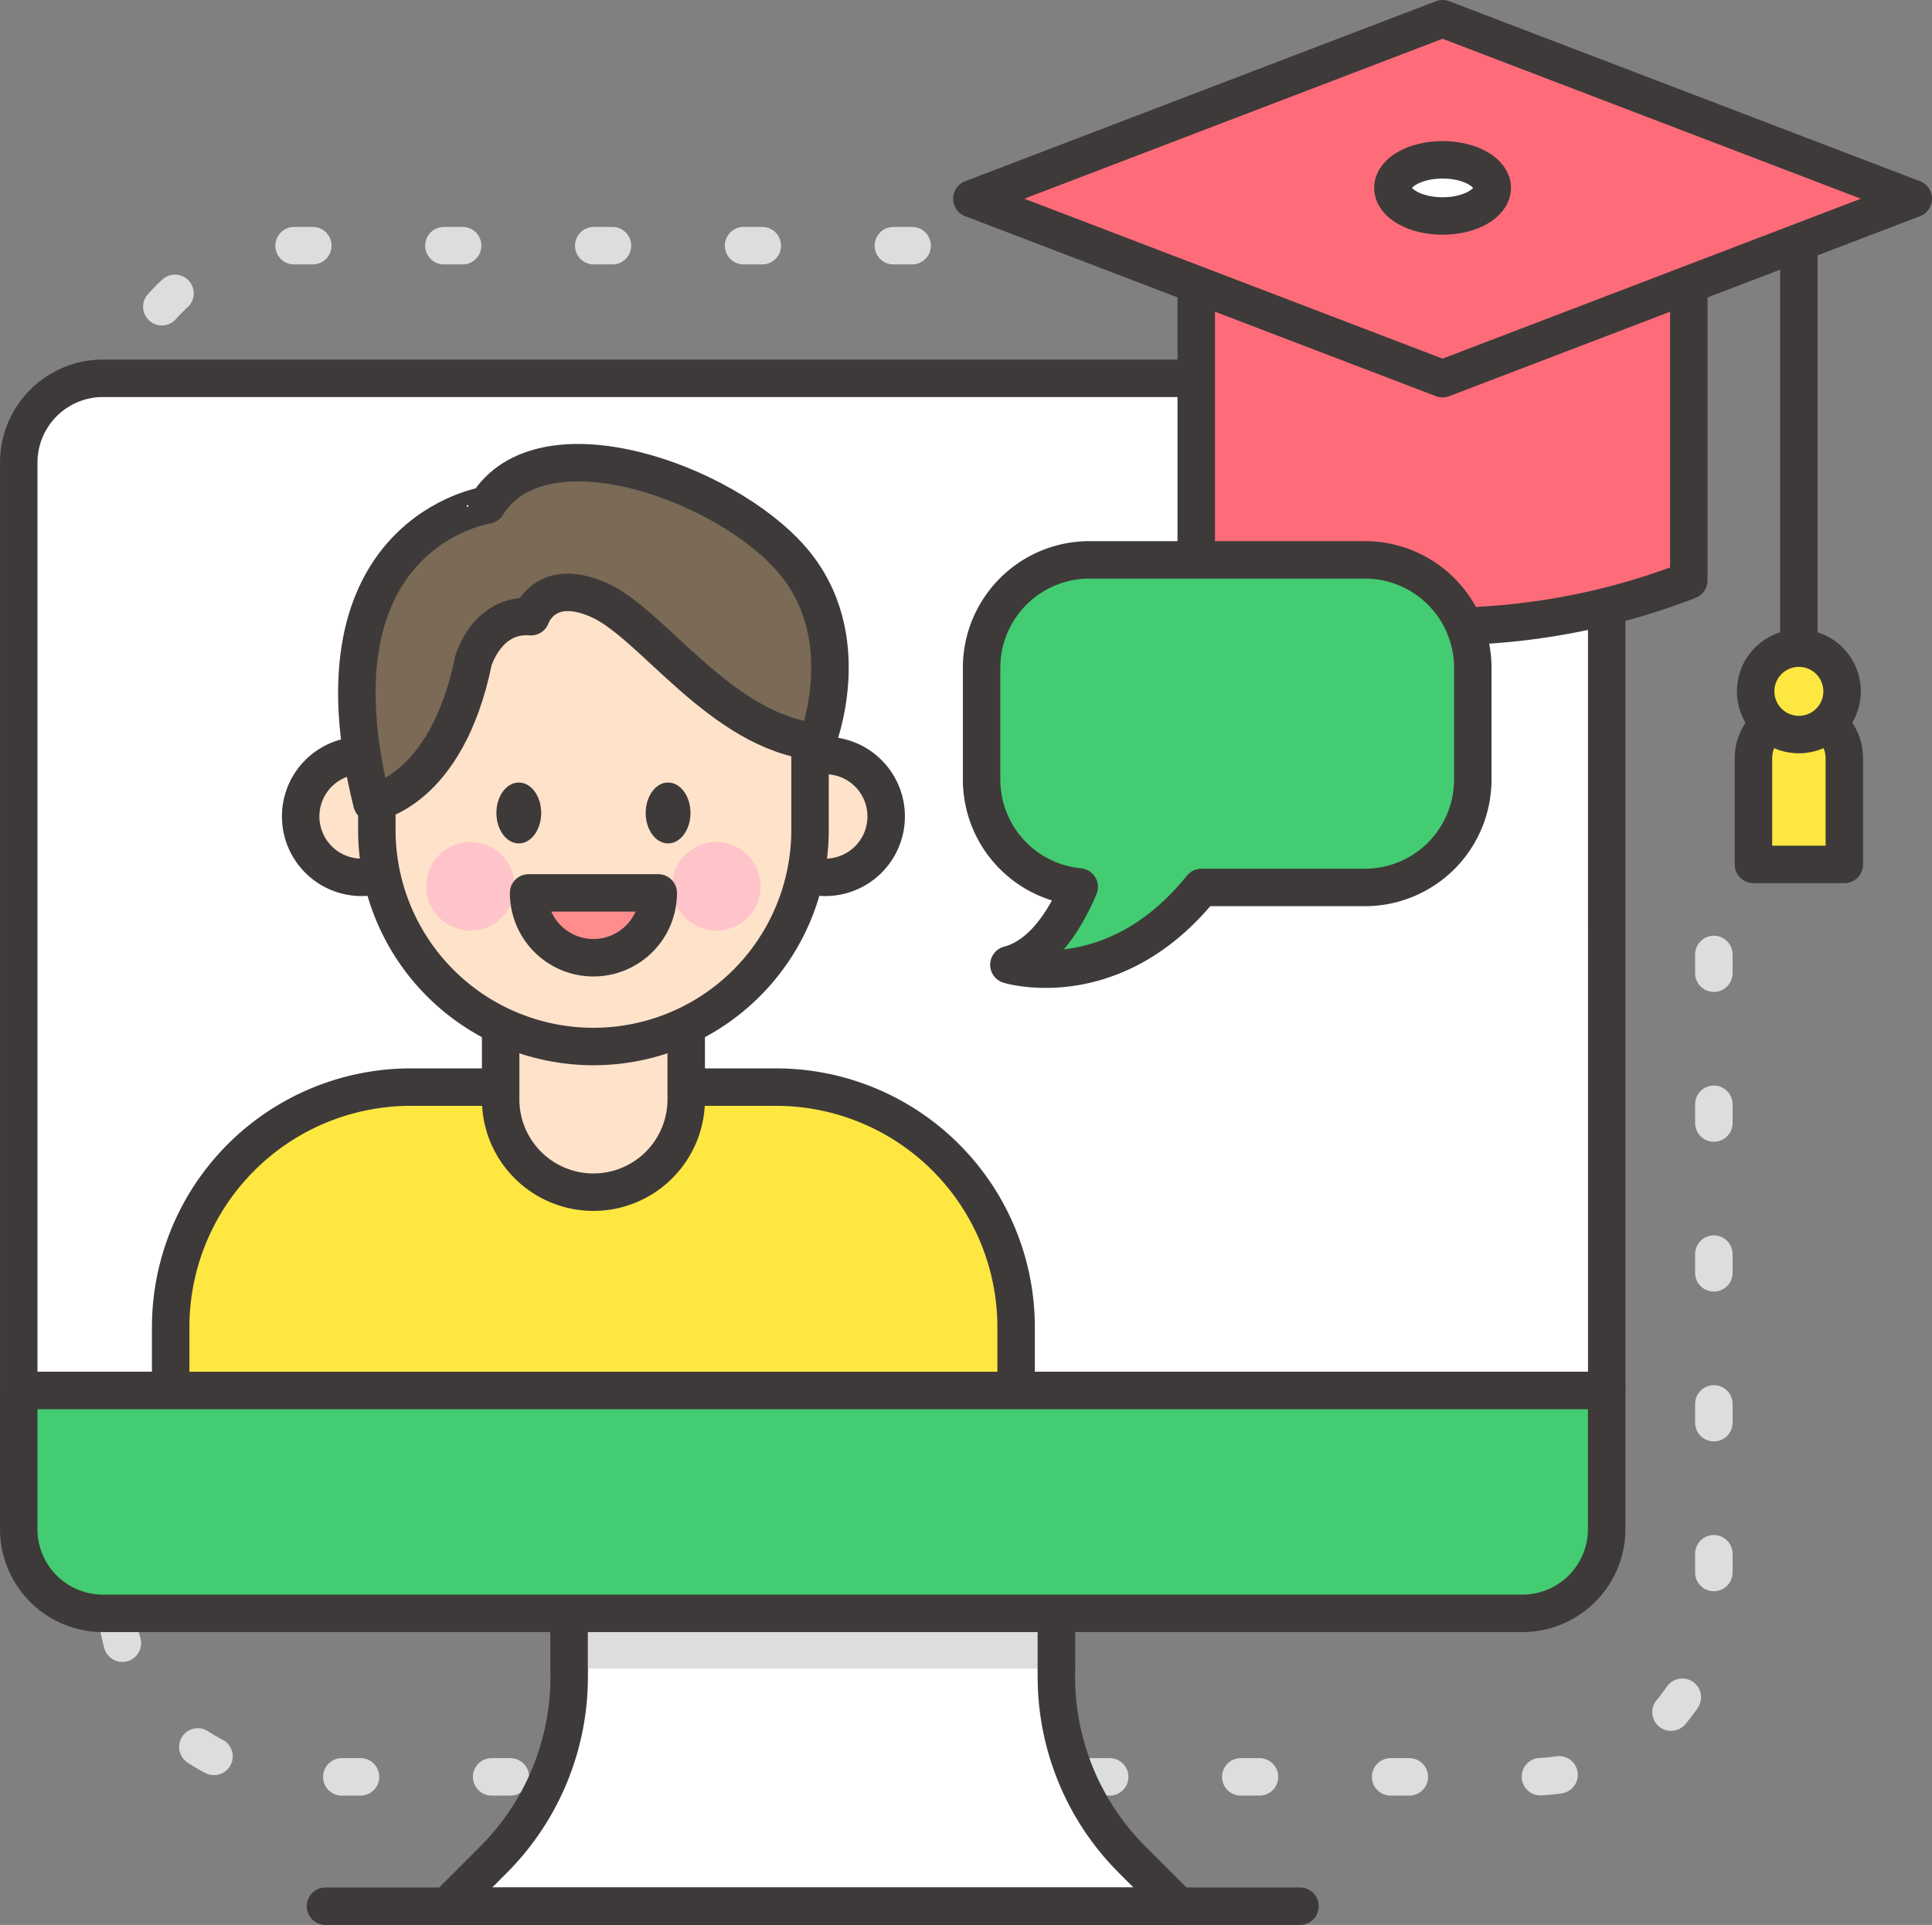 <svg xmlns="http://www.w3.org/2000/svg" width="103.158" height="102.784" viewBox="0 0 103.158 102.784">
  <rect x="0" y="0" width="103.158" height="102.784" fill="#808080" stroke="none"/>
  <g id="그룹_1905" data-name="그룹 1905" transform="translate(1 1)">
    <path id="패스_5027" data-name="패스 5027" d="M613.7,631.258v34.194a9.719,9.719,0,0,1-9.72,9.719H538.095a9.719,9.719,0,0,1-9.72-9.719V603.131a9.719,9.719,0,0,1,9.72-9.719h33.649" transform="translate(-523.19 -581.294)" fill="none" stroke="#dcdddd" stroke-linecap="round" stroke-linejoin="round" stroke-width="2" stroke-dasharray="1 7"/>
    <g id="그룹_1904" data-name="그룹 1904" transform="translate(0 0)">
      <g id="그룹_1903" data-name="그룹 1903">
        <g id="그룹_1899" data-name="그룹 1899" transform="translate(0 19.199)">
          <g id="그룹_1888" data-name="그룹 1888">
            <g id="그룹_1886" data-name="그룹 1886" transform="translate(16.379 60.254)">
              <path id="패스_5028" data-name="패스 5028" d="M593.114,725.145V716.06H567.1v9.085a13.812,13.812,0,0,1-4.045,9.765l-2.48,2.48h39.069l-2.48-2.48A13.811,13.811,0,0,1,593.114,725.145Z" transform="translate(-554.088 -716.06)" fill="#fff" stroke="#3e3a39" stroke-linecap="round" stroke-linejoin="round" stroke-width="2"/>
              <line id="선_203" data-name="선 203" x2="52.033" transform="translate(0 21.33)" fill="none" stroke="#3e3a39" stroke-linecap="round" stroke-linejoin="round" stroke-width="2"/>
              <path id="패스_5029" data-name="패스 5029" d="M598.474,724.7V716.06H572.455V724.7" transform="translate(-559.448 -716.06)" fill="#dcdddd" stroke="#3e3a39" stroke-linecap="round" stroke-linejoin="round" stroke-width="2"/>
            </g>
            <g id="그룹_1887" data-name="그룹 1887">
              <path id="패스_5030" data-name="패스 5030" d="M603.721,610.812a4.5,4.5,0,0,0-4.5-4.5H523.432a4.5,4.5,0,0,0-4.5,4.5v49.546h84.79Z" transform="translate(-518.931 -606.311)" fill="#fff" stroke="#3e3a39" stroke-linecap="round" stroke-linejoin="round" stroke-width="2"/>
            </g>
          </g>
          <g id="그룹_1898" data-name="그룹 1898" transform="translate(8.113 4.503)">
            <g id="그룹_1897" data-name="그룹 1897">
              <g id="그룹_1896" data-name="그룹 1896">
                <g id="그룹_1895" data-name="그룹 1895">
                  <g id="그룹_1892" data-name="그룹 1892">
                    <g id="그룹_1889" data-name="그룹 1889" transform="translate(6.942 15.636)">
                      <path id="패스_5031" data-name="패스 5031" d="M552.857,646.244A3.253,3.253,0,1,0,549.6,649.5,3.253,3.253,0,0,0,552.857,646.244Z" transform="translate(-546.352 -642.992)" fill="#ffe2ca" stroke="#3e3a39" stroke-linecap="round" stroke-linejoin="round" stroke-width="2"/>
                      <path id="패스_5032" data-name="패스 5032" d="M597.95,646.244A3.253,3.253,0,1,0,594.7,649.5,3.252,3.252,0,0,0,597.95,646.244Z" transform="translate(-566.688 -642.992)" fill="#ffe2ca" stroke="#3e3a39" stroke-linecap="round" stroke-linejoin="round" stroke-width="2"/>
                    </g>
                    <g id="그룹_1891" data-name="그룹 1891">
                      <path id="패스_5033" data-name="패스 5033" d="M533.708,695.839V688.07a12.822,12.822,0,0,1,12.821-12.822h19.5a12.822,12.822,0,0,1,12.821,12.822v7.769" transform="translate(-533.708 -641.903)" fill="#ffe741" stroke="#3e3a39" stroke-linecap="round" stroke-linejoin="round" stroke-width="2"/>
                      <g id="그룹_1890" data-name="그룹 1890" transform="translate(11.008 3.348)">
                        <path id="패스_5034" data-name="패스 5034" d="M570.753,674.331h0a4.954,4.954,0,0,1-4.954-4.954V665.73a4.954,4.954,0,0,1,4.954-4.954h0a4.954,4.954,0,0,1,4.954,4.954v3.647A4.954,4.954,0,0,1,570.753,674.331Z" transform="translate(-559.188 -638.724)" fill="#ffe2ca" stroke="#3e3a39" stroke-linecap="round" stroke-linejoin="round" stroke-width="2"/>
                        <path id="패스_5035" data-name="패스 5035" d="M565.323,648.439h0a11.565,11.565,0,0,1-11.565-11.565v-4.7a11.565,11.565,0,0,1,11.565-11.565h0a11.565,11.565,0,0,1,11.565,11.565v4.7A11.565,11.565,0,0,1,565.323,648.439Z" transform="translate(-553.758 -620.61)" fill="#ffe2ca" stroke="#3e3a39" stroke-linecap="round" stroke-linejoin="round" stroke-width="2"/>
                      </g>
                      <path id="패스_5036" data-name="패스 5036" d="M552.618,632.678s3.975-.542,5.421-7.59c0,0,.723-2.53,3.072-2.349,0,0,.723-2.169,3.614-.9s6.505,7.048,11.656,7.59c0,0,2.259-5.6-1.356-9.758s-13.372-7.59-16.263-2.891C558.762,616.776,549,618.221,552.618,632.678Z" transform="translate(-541.874 -614.512)" fill="#7a6a56" stroke="#3e3a39" stroke-linecap="round" stroke-linejoin="round" stroke-width="2"/>
                    </g>
                  </g>
                  <g id="그룹_1893" data-name="그룹 1893" transform="translate(13.645 20.261)">
                    <ellipse id="타원_132" data-name="타원 132" cx="2.362" cy="2.362" rx="2.362" ry="2.362" fill="#ffc3ca"/>
                    <path id="패스_5037" data-name="패스 5037" d="M587.2,653.779a2.362,2.362,0,1,0-2.362,2.362A2.362,2.362,0,0,0,587.2,653.779Z" transform="translate(-569.348 -651.417)" fill="#ffc3ca"/>
                  </g>
                  <g id="그룹_1894" data-name="그룹 1894" transform="translate(17.392 17.081)">
                    <ellipse id="타원_133" data-name="타원 133" cx="1.196" cy="1.626" rx="1.196" ry="1.626" fill="#3e3a39"/>
                    <ellipse id="타원_134" data-name="타원 134" cx="1.196" cy="1.626" rx="1.196" ry="1.626" transform="translate(7.971)" fill="#3e3a39"/>
                  </g>
                </g>
              </g>
            </g>
            <path id="패스_5038" data-name="패스 5038" d="M568.519,656.362a3.461,3.461,0,0,0,6.922,0Z" transform="translate(-549.407 -633.386)" fill="#ff8d8d" stroke="#3e3a39" stroke-linecap="round" stroke-linejoin="round" stroke-width="2"/>
          </g>
          <path id="패스_5039" data-name="패스 5039" d="M518.931,704.755v7.4a4.5,4.5,0,0,0,4.5,4.5h75.787a4.5,4.5,0,0,0,4.5-4.5v-7.4Z" transform="translate(-518.931 -650.708)" fill="#43cc71" stroke="#3e3a39" stroke-linecap="round" stroke-linejoin="round" stroke-width="2"/>
        </g>
        <g id="그룹_1902" data-name="그룹 1902" transform="translate(50.891)">
          <path id="패스_5040" data-name="패스 5040" d="M692.493,646.944H687.64v-5.662a2.427,2.427,0,0,1,2.426-2.427h0a2.427,2.427,0,0,1,2.427,2.427Z" transform="translate(-645.907 -601.788)" fill="#ffe741" stroke="#3e3a39" stroke-linecap="round" stroke-linejoin="round" stroke-width="2"/>
          <g id="그룹_1901" data-name="그룹 1901">
            <g id="그룹_1900" data-name="그룹 1900">
              <path id="패스_5041" data-name="패스 5041" d="M633.45,609.984a36.383,36.383,0,0,0,26.3,0V590.525h-26.3Z" transform="translate(-621.469 -579.992)" fill="#ff6c79" stroke="#3e3a39" stroke-linecap="round" stroke-linejoin="round" stroke-width="2"/>
              <path id="패스_5042" data-name="패스 5042" d="M661.893,580.95l-25.133-9.61-25.133,9.61,25.133,9.61Z" transform="translate(-611.626 -571.34)" fill="#ff6c79" stroke="#3e3a39" stroke-linecap="round" stroke-linejoin="round" stroke-width="2"/>
            </g>
            <path id="패스_5043" data-name="패스 5043" d="M657.879,586.561c0,.828-1.188,1.5-2.653,1.5s-2.653-.672-2.653-1.5,1.188-1.5,2.653-1.5S657.879,585.732,657.879,586.561Z" transform="translate(-630.092 -577.528)" fill="#fff" stroke="#3e3a39" stroke-linecap="round" stroke-linejoin="round" stroke-width="2"/>
          </g>
          <line id="선_204" data-name="선 204" y2="22.612" transform="translate(44.159 12.378)" fill="none" stroke="#3e3a39" stroke-linecap="round" stroke-linejoin="round" stroke-width="2"/>
          <path id="패스_5044" data-name="패스 5044" d="M692.471,634.859a2.307,2.307,0,1,0-2.307,2.308A2.308,2.308,0,0,0,692.471,634.859Z" transform="translate(-646.005 -598.945)" fill="#ffe741" stroke="#3e3a39" stroke-linecap="round" stroke-linejoin="round" stroke-width="2"/>
        </g>
      </g>
      <path id="패스_5045" data-name="패스 5045" d="M633.031,623.969h-14.7a5.761,5.761,0,0,0-5.761,5.761V635.7a5.76,5.76,0,0,0,5.212,5.733c-.761,1.794-1.964,3.68-3.755,4.157,0,0,5.578,1.715,10.282-4.129h8.726a5.761,5.761,0,0,0,5.761-5.761V629.73A5.761,5.761,0,0,0,633.031,623.969Z" transform="translate(-561.158 -595.075)" fill="#43cc71" stroke="#3e3a39" stroke-linecap="round" stroke-linejoin="round" stroke-width="2"/>
    </g>
  </g>
</svg>
